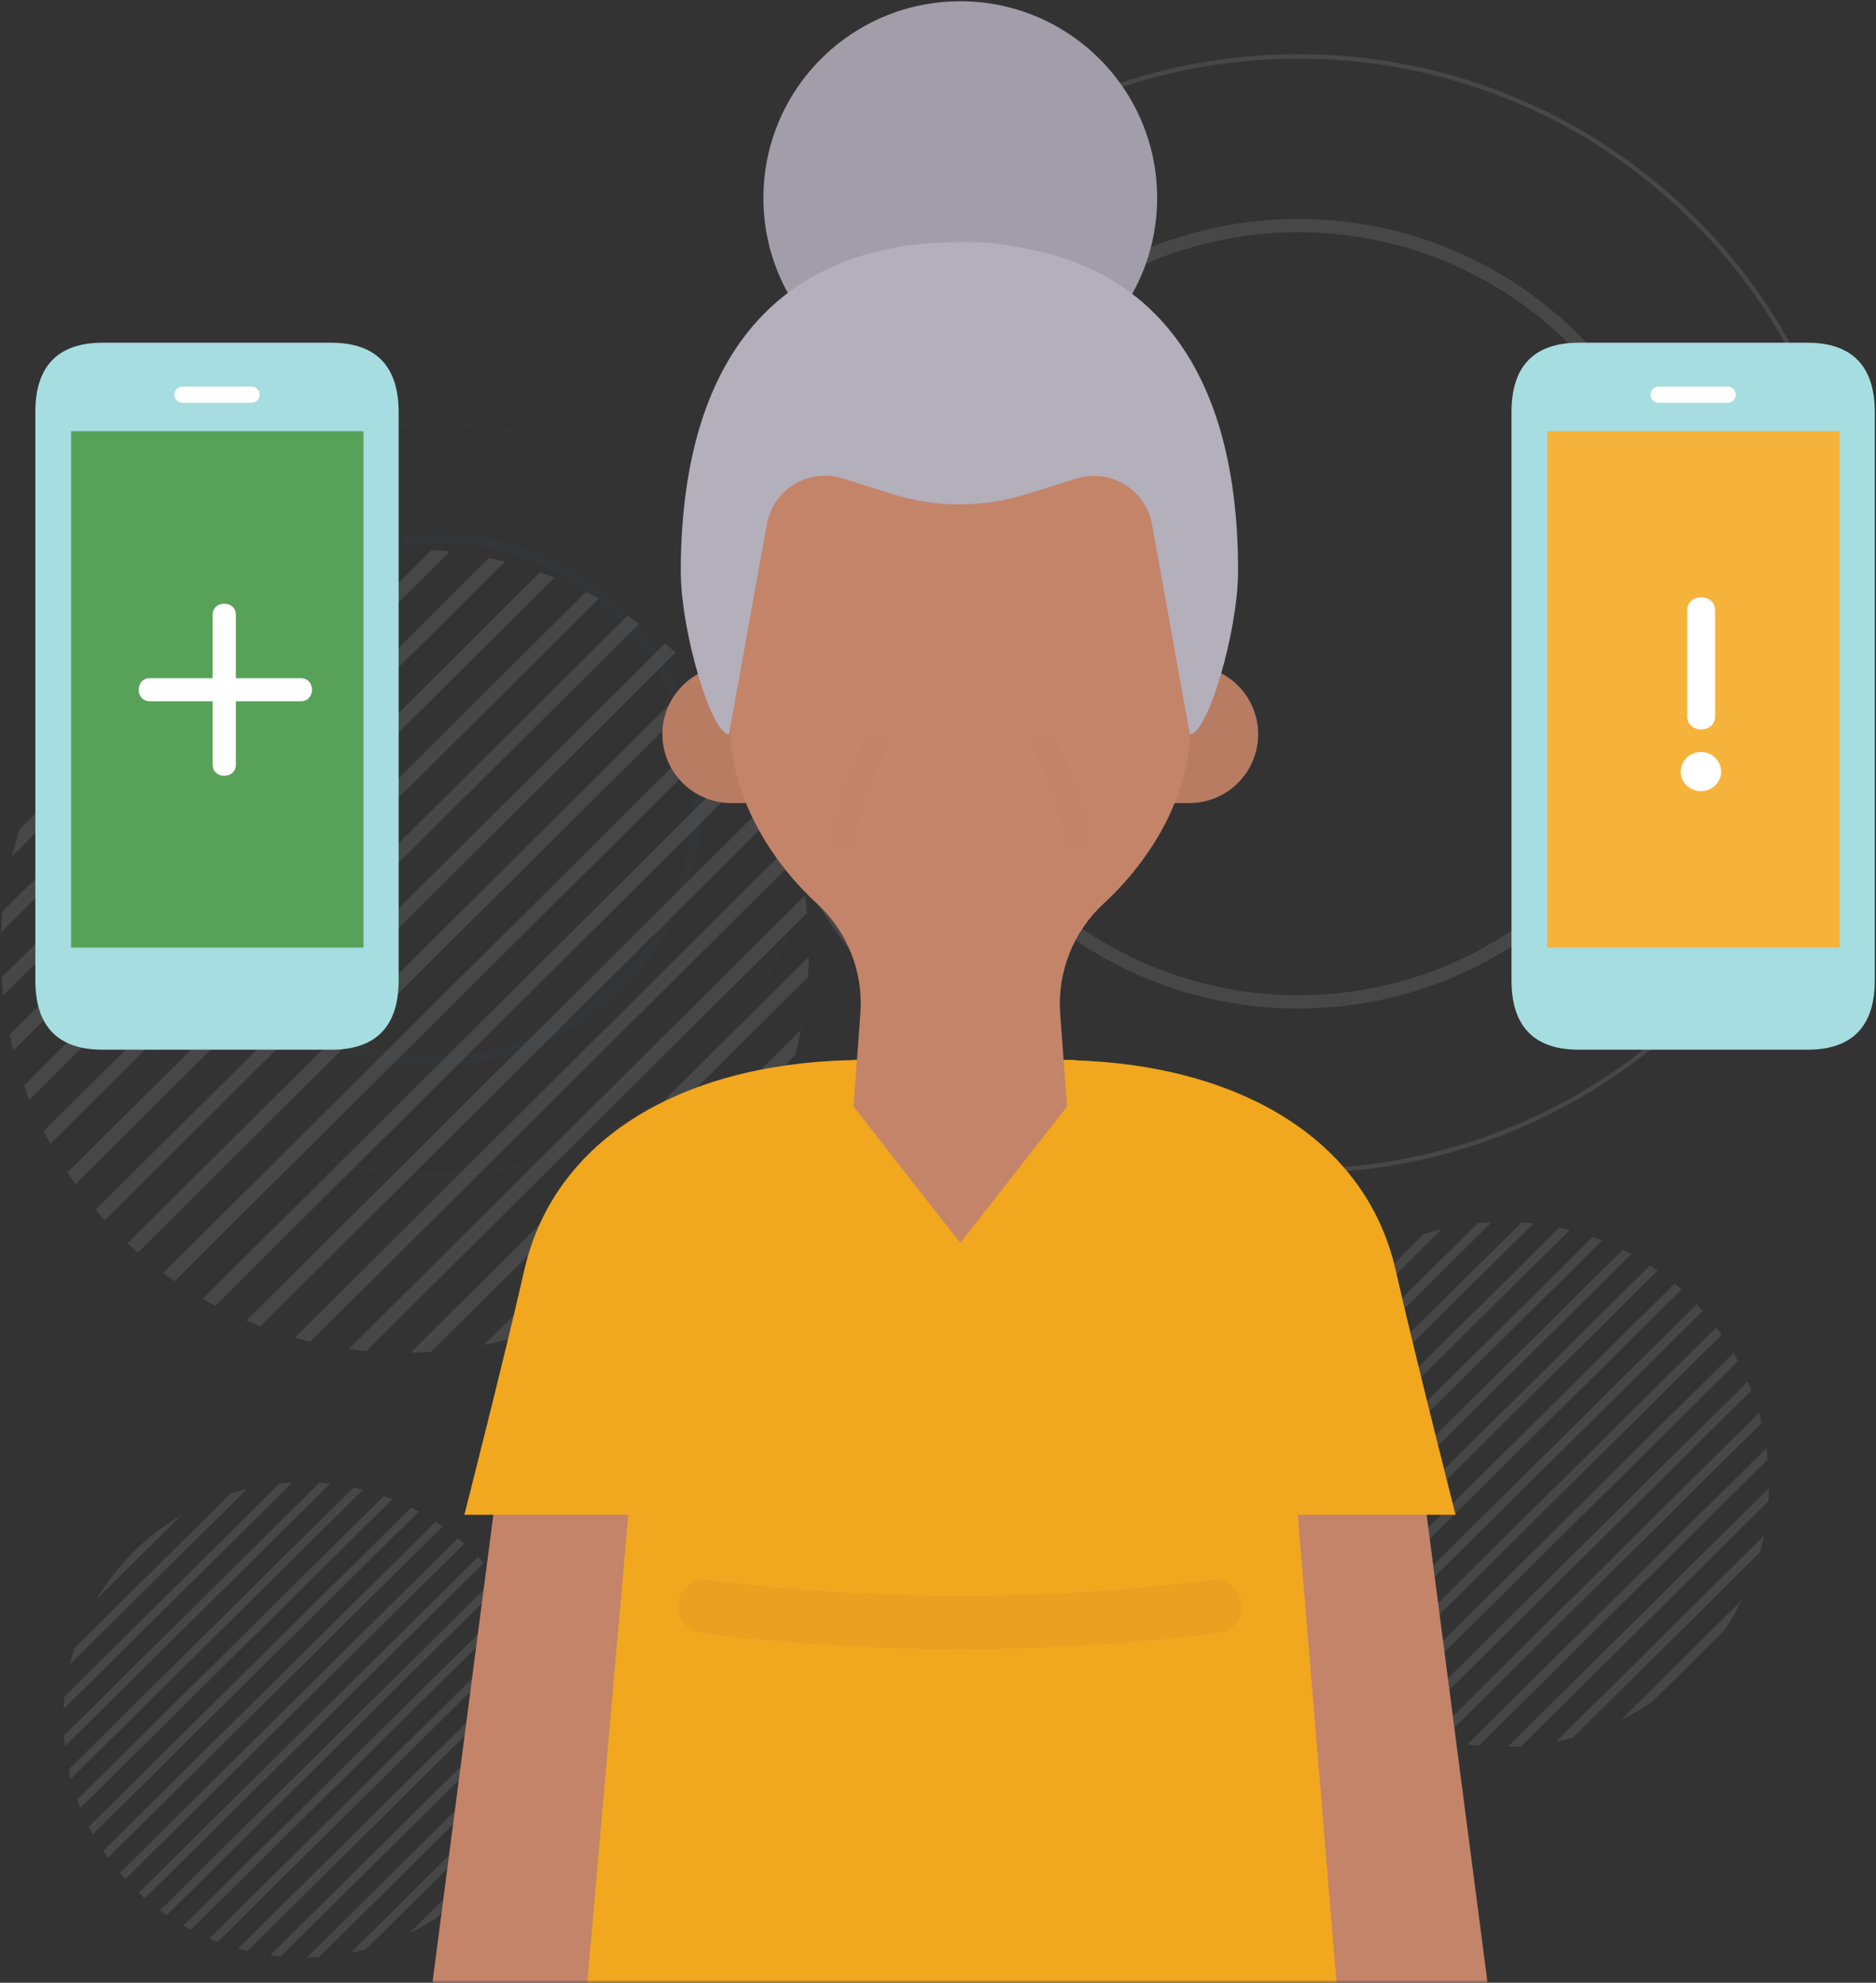 <svg width="353" height="373" viewBox="0 0 353 373" fill="none" xmlns="http://www.w3.org/2000/svg">
<rect x="0" y="0" width="353" height="373" fill="#333333" stroke="none"/>
<mask id="mask0" mask-type="alpha" maskUnits="userSpaceOnUse" x="-17" y="-7" width="380" height="380">
<rect width="380" height="380" transform="translate(-17 -7)" fill="#C4C4C4"/>
</mask>
<g mask="url(#mask0)">
<g opacity="0.1">
<path fill-rule="evenodd" clip-rule="evenodd" d="M50.083 0C22.422 0.006 0.002 22.39 0 50.002C0.002 77.613 22.422 99.997 50.083 100.003C77.746 100.001 100.17 77.616 100.173 50.002C100.173 22.386 77.746 0 50.083 0ZM1.692 50.002C1.675 37.184 6.777 24.888 15.869 15.837C24.936 6.762 37.253 1.668 50.094 1.686C62.934 1.668 75.252 6.761 84.319 15.837C93.411 24.888 98.513 37.184 98.495 50.002C98.513 62.819 93.41 75.115 84.319 84.166C75.252 93.242 62.934 98.335 50.094 98.317C37.253 98.335 24.936 93.242 15.869 84.166C6.777 75.115 1.675 62.819 1.692 50.002Z" transform="translate(31.945 100.374)" fill="#41495A"/>
<path fill-rule="evenodd" clip-rule="evenodd" d="M70.998 0C31.787 0 0 31.731 0 70.872C0 110.013 31.787 141.744 70.998 141.744C110.208 141.744 141.995 110.013 141.995 70.872C141.995 31.731 110.208 0 70.998 0ZM0.563 70.872C0.535 52.216 7.96 34.318 21.193 21.144C34.391 7.935 52.32 0.523 71.009 0.55C89.698 0.523 107.627 7.935 120.825 21.144C134.058 34.318 141.483 52.216 141.455 70.872C141.483 89.528 134.058 107.426 120.825 120.6C107.627 133.809 89.698 141.221 71.009 141.194C52.32 141.221 34.391 133.809 21.193 120.6C7.96 107.425 0.536 89.528 0.563 70.872Z" transform="translate(11.03 79.503)" fill="#41495A"/>
</g>
<path opacity="0.1" fill-rule="evenodd" clip-rule="evenodd" d="M0 72.038C0.061 70.71 0.156 69.39 0.284 68.081L68.49 0.292C69.823 0.161 71.153 0.064 72.48 0L0 72.038ZM0.419 83.881C0.298 82.774 0.192 81.648 0.115 80.527L81.023 0.081C82.165 0.158 83.298 0.253 84.425 0.378L0.419 83.881ZM25.742 132.257C25.099 131.683 24.457 131.098 23.814 130.504L131.289 23.659C131.886 24.297 132.474 24.936 133.052 25.575L25.742 132.257ZM40.329 142.28C39.526 141.855 38.732 141.417 37.948 140.967L141.823 37.696C142.273 38.476 142.711 39.265 143.138 40.063L40.329 142.28ZM55.267 148.278C56.231 148.552 57.195 148.806 58.202 149.04L149.899 57.852L149.884 57.79C149.653 56.851 149.411 55.872 149.138 54.93L55.267 148.278ZM109.508 143.362L144.203 108.867C142.713 111.875 141.025 114.781 139.148 117.567L118.244 138.351C115.448 140.213 112.529 141.887 109.508 143.362ZM151.287 65.072L65.454 150.386C66.553 150.539 67.661 150.664 68.769 150.769L151.653 68.363C151.592 67.699 151.52 67.035 151.437 66.37C151.42 66.221 151.402 66.073 151.384 65.925L151.377 65.873C151.344 65.605 151.311 65.338 151.287 65.072ZM95.688 148.518C94.107 148.946 92.501 149.319 90.869 149.639L150.55 90.307C150.225 91.919 149.848 93.517 149.417 95.098L95.688 148.518ZM30.518 136.1C31.116 136.541 31.734 136.975 32.338 137.399L32.672 137.633L138.469 32.45C137.965 31.725 137.449 31.011 136.922 30.309L30.518 136.1ZM80.932 150.937C79.647 151.023 78.362 151.076 77.077 151.095L152 76.594C151.981 77.872 151.931 79.149 151.851 80.427L80.932 150.937ZM46.164 145.059C47.035 145.429 47.914 145.782 48.8 146.118L146.989 48.49C146.648 47.609 146.293 46.735 145.924 45.87L46.164 145.059ZM10.481 37.126L37.408 10.348C26.3 16.867 17.035 26.08 10.481 37.126ZM2.043 57.76C2.471 56.036 2.953 54.335 3.489 52.658L52.959 3.478C54.643 2.935 56.35 2.456 58.081 2.041L2.043 57.76ZM4.313 100.847C4.634 101.748 4.972 102.639 5.325 103.521L104.111 5.304C103.224 4.953 102.33 4.617 101.427 4.298L4.313 100.847ZM1.624 91.265C1.836 92.266 2.067 93.263 2.318 94.249L94.839 2.262C93.847 2.008 92.844 1.782 91.842 1.562L1.624 91.265ZM9.291 111.814C8.854 111.031 8.43 110.233 8.019 109.418L110.106 7.954C110.912 8.362 111.715 8.786 112.515 9.223L9.291 111.814ZM17.806 124.208C18.368 124.872 18.941 125.527 19.526 126.172L126.923 19.399C126.277 18.819 125.613 18.249 124.943 17.689L17.806 124.208ZM14.008 119.384C13.493 118.67 12.987 117.941 12.505 117.204L117.893 12.457C118.632 12.942 119.363 13.441 120.085 13.952L14.008 119.384Z" transform="translate(0.19 103.381)" fill="white"/>
<path opacity="0.1" fill-rule="evenodd" clip-rule="evenodd" d="M0 42.603C0.036 41.82 0.092 41.04 0.168 40.264L40.683 0.174C41.477 0.096 42.268 0.038 43.054 0L0 42.603ZM0.244 49.618C0.168 48.951 0.107 48.287 0.061 47.623L48.133 0.049C48.809 0.09 49.485 0.147 50.153 0.223L0.244 49.618ZM15.286 78.216C14.901 77.877 14.52 77.532 14.14 77.181L78.01 13.988C78.364 14.359 78.712 14.739 79.056 15.126L15.286 78.216ZM23.954 84.127C23.478 83.889 23.007 83.636 22.541 83.369L84.268 22.276C84.536 22.736 84.797 23.203 85.051 23.675L23.954 84.127ZM32.851 87.683C33.428 87.846 33.997 87.994 34.593 88.135L89.053 34.216C88.912 33.636 88.763 33.06 88.603 32.487L32.851 87.683ZM65.069 84.79L85.689 64.383C84.803 66.165 83.799 67.887 82.684 69.536L70.262 81.829C68.599 82.93 66.864 83.919 65.069 84.79ZM89.889 38.482L89.872 38.5L89.87 38.482H89.889ZM89.872 38.5L38.881 88.939C39.534 89.03 40.19 89.106 40.851 89.166L90.111 40.428C90.075 40.036 90.033 39.643 89.985 39.248L89.952 39.06C89.919 38.874 89.887 38.688 89.872 38.5ZM56.862 87.835C55.921 88.085 54.965 88.307 53.995 88.499L89.458 53.406C89.265 54.362 89.04 55.307 88.786 56.243L56.862 87.835ZM18.138 80.49C18.558 80.801 18.986 81.101 19.418 81.397L82.252 19.19C81.954 18.763 81.649 18.34 81.336 17.923L18.138 80.49ZM48.091 89.265C47.327 89.328 46.564 89.359 45.8 89.359L90.317 45.281C90.307 46.039 90.278 46.797 90.229 47.556L48.091 89.265ZM27.433 85.787C27.942 86.004 28.464 86.213 28.998 86.413L87.327 28.676C87.126 28.156 86.916 27.639 86.697 27.125L27.433 85.787ZM6.22 21.958L22.22 6.124C15.624 9.974 10.12 15.422 6.22 21.958ZM1.21 34.175C1.46 33.144 1.744 32.132 2.062 31.142L31.465 2.044C32.483 1.738 33.502 1.459 34.52 1.206L1.21 34.175ZM2.562 59.64C2.751 60.17 2.95 60.698 3.162 61.221L61.869 3.128C61.342 2.921 60.81 2.722 60.273 2.533L2.562 59.64ZM0.951 53.986C1.077 54.578 1.214 55.169 1.363 55.753L56.351 1.346C55.763 1.198 55.167 1.058 54.571 0.933L0.951 53.986ZM5.533 66.15C5.279 65.68 5.024 65.205 4.77 64.725L65.405 4.698C65.888 4.951 66.368 5.204 66.844 5.457L5.533 66.15ZM10.593 73.446C10.929 73.84 11.27 74.227 11.616 74.606L75.406 11.477C75.024 11.133 74.642 10.799 74.23 10.465L10.593 73.446ZM8.351 70.59C8.046 70.165 7.748 69.737 7.458 69.301L70.056 7.352C70.496 7.638 70.93 7.932 71.358 8.235L8.351 70.59Z" transform="translate(11.952 278.905)" fill="white"/>
<g opacity="0.1">
<path fill-rule="evenodd" clip-rule="evenodd" d="M74.579 0C33.39 0 0.011 33.252 0.011 74.269H0C0 115.293 33.386 148.537 74.567 148.537C115.757 148.537 149.135 115.285 149.135 74.269C149.135 33.248 115.757 0 74.579 0ZM2.532 74.269C2.505 55.231 10.099 36.968 23.633 23.523C37.132 10.044 55.468 2.48 74.582 2.507C93.696 2.481 112.031 10.045 125.528 23.523C139.062 36.968 146.656 55.231 146.629 74.269C146.656 93.307 139.062 111.57 125.528 125.014C112.031 138.493 93.696 146.057 74.582 146.031C55.468 146.057 37.132 138.494 23.633 125.014C10.1 111.57 2.506 93.307 2.532 74.269Z" transform="translate(169.729 41.188)" fill="white"/>
<path fill-rule="evenodd" clip-rule="evenodd" d="M105.689 0C47.316 0 0 47.127 0 105.266C0 163.406 47.316 210.536 105.689 210.536C164.059 210.532 211.379 163.406 211.379 105.266C211.379 47.13 164.059 0 105.689 0ZM0.855 105.266C0.814 77.564 11.86 50.988 31.548 31.421C51.194 11.812 77.876 0.811 105.689 0.852C133.503 0.811 160.185 11.812 179.831 31.421C199.52 50.988 210.565 77.564 210.523 105.266C210.565 132.967 199.519 159.543 179.831 179.11C160.185 198.718 133.502 209.72 105.689 209.68C77.877 209.72 51.195 198.718 31.548 179.11C11.86 159.543 0.815 132.967 0.855 105.266Z" transform="translate(138.619 10.19)" fill="white"/>
</g>
<path opacity="0.1" fill-rule="evenodd" clip-rule="evenodd" d="M0 47.063C0.038 46.195 0.1 45.334 0.185 44.478L44.894 0.19C45.771 0.104 46.644 0.041 47.512 0L0 47.063ZM0.257 54.812C0.177 54.077 0.107 53.342 0.057 52.611L53.128 0.053C53.874 0.103 54.619 0.164 55.358 0.248L0.257 54.812ZM16.872 86.404C16.441 86.031 16.017 85.65 15.599 85.262L86.064 15.467C86.454 15.878 86.838 16.297 87.217 16.723L16.872 86.404ZM26.428 92.973C25.9 92.696 25.38 92.41 24.867 92.116L92.983 24.628C93.281 25.136 93.569 25.651 93.848 26.174L26.428 92.973ZM36.226 96.88C36.86 97.059 37.506 97.222 38.148 97.378L98.284 37.799C98.13 37.16 97.965 36.52 97.784 35.895L36.226 96.88ZM71.806 93.673L94.567 71.128C93.588 73.096 92.478 74.998 91.246 76.82L77.538 90.399C75.703 91.616 73.788 92.71 71.806 93.673ZM99.18 42.513L42.907 98.254C43.626 98.353 44.352 98.436 45.079 98.505L99.433 44.664C99.392 44.23 99.345 43.796 99.291 43.362C99.268 43.143 99.237 42.926 99.207 42.71L99.18 42.513ZM62.75 97.032C61.712 97.311 60.658 97.557 59.586 97.767L98.722 58.997C98.51 60.053 98.263 61.098 97.981 62.131L62.75 97.032ZM19.993 88.914C20.458 89.257 20.931 89.592 21.403 89.915L90.784 21.198C90.454 20.726 90.115 20.26 89.769 19.8L19.993 88.914ZM53.051 98.608C52.206 98.664 51.362 98.698 50.522 98.71L99.66 50.037C99.65 50.874 99.618 51.707 99.564 52.535L53.051 98.608ZM30.256 94.769C30.828 95.023 31.404 95.254 31.986 95.462L96.377 31.68C96.154 31.104 95.923 30.532 95.682 29.966L30.256 94.769ZM6.864 24.246L24.513 6.763C17.233 11.02 11.161 17.035 6.864 24.246ZM1.334 37.734C1.608 36.61 1.921 35.499 2.272 34.402L34.723 2.262C35.828 1.917 36.947 1.608 38.083 1.336L1.334 37.734ZM2.825 65.885C3.036 66.471 3.256 67.054 3.487 67.633L68.278 3.458C67.696 3.227 67.109 3.007 66.517 2.799L2.825 65.885ZM1.05 59.636C1.188 60.291 1.338 60.942 1.507 61.585L62.185 1.485C61.535 1.321 60.878 1.169 60.221 1.028L1.05 59.636ZM6.077 73.074C5.79 72.553 5.512 72.028 5.243 71.498L72.179 5.194C72.728 5.46 73.258 5.737 73.771 6.024L6.077 73.074ZM11.67 81.146C12.04 81.58 12.416 82.008 12.8 82.429L83.215 12.68C82.793 12.299 82.355 11.918 81.92 11.564L11.67 81.146ZM9.199 78.001C8.861 77.532 8.534 77.056 8.211 76.577L77.3 8.145C77.784 8.459 78.263 8.784 78.737 9.119L9.199 78.001Z" transform="translate(233.189 229.906)" fill="white"/>
<path d="M13.366 194.694L36.263 18.825C36.772 15.794 37.896 12.899 39.566 10.317C41.235 7.736 43.415 5.522 45.971 3.813C48.528 2.103 51.407 0.933 54.432 0.375C57.458 -0.183 60.565 -0.118 63.564 0.567C66.563 1.252 69.391 2.541 71.873 4.357C74.356 6.172 76.44 8.475 78 11.124C79.559 13.773 80.561 16.713 80.942 19.763C81.324 22.812 81.078 25.908 80.219 28.859L34.751 186.602L23.518 235.91C22.94 238.507 21.464 240.816 19.351 242.434C17.238 244.052 14.622 244.875 11.962 244.758C9.197 244.59 6.581 243.445 4.583 241.528C2.584 239.611 1.334 237.046 1.054 234.292L0.19 226.847C-1.862 204.405 13.366 194.694 13.366 194.694Z" transform="translate(59 247.483)" fill="#C48469"/>
<path d="M67.75 194.694L44.854 18.825C44.345 15.794 43.221 12.899 41.551 10.317C39.882 7.736 37.702 5.522 35.145 3.813C32.589 2.103 29.709 0.933 26.684 0.375C23.659 -0.183 20.552 -0.118 17.552 0.567C14.553 1.252 11.726 2.541 9.243 4.357C6.761 6.172 4.676 8.475 3.117 11.124C1.557 13.773 0.556 16.713 0.174 19.763C-0.207 22.812 0.039 25.908 0.898 28.859L46.366 186.602L57.706 235.91C58.285 238.507 59.76 240.816 61.873 242.434C63.986 244.052 66.603 244.875 69.262 244.758C72.028 244.59 74.644 243.445 76.642 241.528C78.64 239.611 79.891 237.046 80.17 234.292L81.034 226.847C83.086 204.405 67.75 194.694 67.75 194.694Z" transform="translate(221.158 247.483)" fill="#C48469"/>
<path d="M2.484 6.58542e-06H23.544C55.188 6.58542e-06 81.541 13.271 87.481 39.706C90.937 55.027 98.713 85.561 98.713 85.561H3.29592e-06L2.484 6.58542e-06Z" transform="translate(175.183 199.413)" fill="#F1A71E"/>
<path d="M96.229 6.58542e-06H75.168C43.524 6.58542e-06 17.172 13.271 11.232 39.706C7.776 55.027 0 85.561 0 85.561H98.713L96.229 6.58542e-06Z" transform="translate(87.378 199.413)" fill="#F1A71E"/>
<path d="M37.044 74.016C57.503 74.016 74.088 57.447 74.088 37.008C74.088 16.569 57.503 0 37.044 0C16.585 0 0 16.569 0 37.008C0 57.447 16.585 74.016 37.044 74.016Z" transform="translate(143.647 0.238)" fill="#A19EA9"/>
<path d="M53.352 6.58542e-06H95.257C112.321 17.047 134.245 22.658 134.245 50.603L147.205 206.62C147.205 206.62 104.869 221.941 66.421 221.941C27.972 221.941 -3.29592e-06 213.094 -3.29592e-06 213.094L14.256 50.603C14.256 22.658 33.264 19.961 53.352 6.58542e-06Z" transform="translate(107.035 199.413)" fill="#F1A71E"/>
<path d="M12.96 3.29271e-06H99.145C102.582 3.29271e-06 105.878 1.364 108.309 3.792C110.739 6.22 112.105 9.514 112.105 12.947C112.105 16.381 110.739 19.675 108.309 22.103C105.878 24.531 102.582 25.895 99.145 25.895H12.96C9.523 25.895 6.226 24.531 3.796 22.103C1.365 19.675 0 16.381 0 12.947C0 9.514 1.365 6.22 3.796 3.792C6.226 1.364 9.523 3.29271e-06 12.96 3.29271e-06Z" transform="translate(124.639 125.181)" fill="#B87C63"/>
<path d="M43.308 0C54.794 0 65.81 4.559 73.932 12.672C82.054 20.786 86.617 31.791 86.617 43.266V64.198C86.617 76.93 79.597 89.122 70.201 97.753C67.411 100.355 65.236 103.544 63.835 107.09C62.434 110.636 61.841 114.45 62.101 118.254L63.397 135.841L43.308 161.52L23.22 135.841L24.516 118.254C24.79 114.449 24.205 110.631 22.802 107.082C21.4 103.534 19.218 100.346 16.416 97.753C7.02 89.122 0 76.822 0 64.198V43.266C-0.014 37.58 1.096 31.948 3.268 26.692C5.439 21.436 8.629 16.661 12.653 12.641C16.677 8.62 21.457 5.434 26.718 3.265C31.979 1.095 37.617 -0.014 43.308 0Z" transform="translate(137.383 72.311)" fill="#C48469"/>
<path d="M52.38 0H54.432C57.483 -0.009 60.525 0.317 63.505 0.971C88.777 4.963 104.869 24.061 104.869 61.824C104.869 73.261 99.145 92.575 95.797 92.575L88.669 53.085C88.391 51.545 87.789 50.082 86.904 48.791C86.019 47.5 84.871 46.411 83.534 45.596C82.198 44.781 80.703 44.257 79.15 44.06C77.596 43.863 76.019 43.997 74.52 44.453L64.8 47.474C56.744 49.956 48.125 49.956 40.068 47.474L30.456 44.453C28.951 43.977 27.362 43.828 25.795 44.016C24.228 44.203 22.719 44.723 21.369 45.54C20.02 46.357 18.86 47.453 17.969 48.754C17.077 50.056 16.474 51.532 16.2 53.085L9.072 92.575C5.724 92.575 -3.29592e-06 73.153 -3.29592e-06 61.824C0.108 18.774 20.952 0 52.38 0Z" transform="translate(128.095 45.554)" fill="#B3AFBB"/>
<g opacity="0.47">
<path opacity="0.47" d="M96.013 -6.58542e-06C64.133 3.992 31.88 3.992 1.64796e-06 -6.58542e-06" transform="translate(132.631 302.237)" stroke="#CF8929" stroke-width="10" stroke-linecap="round" stroke-linejoin="round"/>
</g>
<g opacity="0.29">
<path opacity="0.29" d="M6.372 17.911C5.239 11.634 3.086 5.584 0 6.58542e-06" transform="translate(196.459 140.07)" stroke="#B37860" stroke-width="4" stroke-linecap="round" stroke-linejoin="round"/>
<path opacity="0.29" d="M3.29592e-06 17.911C1.133 11.634 3.286 5.584 6.372 6.58542e-06" transform="translate(158.443 140.071)" stroke="#B37860" stroke-width="4" stroke-linecap="round" stroke-linejoin="round"/>
</g>
</g>
<path d="M55.701 1.32642e-06H12.659C4.262 1.32642e-06 1.28777e-06 4.39 1.28777e-06 13.039V119.961C1.28777e-06 128.61 4.262 133 12.659 133H55.701C64.098 133 68.36 128.61 68.36 119.961V13.039C68.36 4.433 64.098 1.32642e-06 55.701 1.32642e-06Z" transform="translate(6.65 64.476)" fill="#A6DDE0"/>
<path d="M14.558 1.32642e-06H1.477C0.675 1.32642e-06 1.28777e-06 0.695 1.28777e-06 1.521C1.28777e-06 2.347 0.675 3.042 1.477 3.042H14.558C15.36 3.042 16.035 2.347 16.035 1.521C16.035 0.695 15.402 1.32642e-06 14.558 1.32642e-06Z" transform="translate(32.813 72.734)" fill="white"/>
<path d="M55.026 0H0V97.142H55.026V0Z" transform="translate(13.373 81.123)" fill="#58A158"/>
<path fill-rule="evenodd" clip-rule="evenodd" d="M2.11 4.338H30.51C33.321 4.338 33.326 0 30.51 0H2.11C-0.701 0 -0.706 4.338 2.11 4.338Z" transform="translate(26.09 127.588)" fill="white"/>
<path fill-rule="evenodd" clip-rule="evenodd" d="M0 2.095V30.29C0 33.081 4.369 33.086 4.369 30.29V2.095C4.369 -0.696 0 -0.701 0 2.095Z" transform="translate(40.012 113.564)" fill="white"/>
<path d="M55.701 1.32642e-06H12.659C4.262 1.32642e-06 1.28777e-06 4.39 1.28777e-06 13.039V119.961C1.28777e-06 128.61 4.262 133 12.659 133H55.701C64.098 133 68.36 128.61 68.36 119.961V13.039C68.36 4.433 64.098 1.32642e-06 55.701 1.32642e-06Z" transform="translate(284.412 64.476)" fill="#A6DDE0"/>
<path d="M14.558 1.32642e-06H1.477C0.675 1.32642e-06 1.28777e-06 0.695 1.28777e-06 1.521C1.28777e-06 2.347 0.675 3.042 1.477 3.042H14.558C15.36 3.042 16.035 2.347 16.035 1.521C16.035 0.695 15.402 1.32642e-06 14.558 1.32642e-06Z" transform="translate(310.575 72.734)" fill="white"/>
<path d="M55.026 0H0V97.142H55.026V0Z" transform="translate(291.134 81.123)" fill="#F5B33C"/>
<path fill-rule="evenodd" clip-rule="evenodd" d="M0 2.454V22.405C0 25.674 5.249 25.68 5.249 22.405V2.454C5.249 -0.815 0 -0.821 0 2.454Z" transform="translate(317.477 112.356)" fill="white"/>
<path fill-rule="evenodd" clip-rule="evenodd" d="M7.61 3.683C7.61 5.717 5.906 7.366 3.805 7.366C1.703 7.366 0 5.717 0 3.683C0 1.649 1.703 0 3.805 0C5.906 0 7.61 1.649 7.61 3.683Z" transform="translate(316.246 141.471)" fill="white"/>
</svg>
